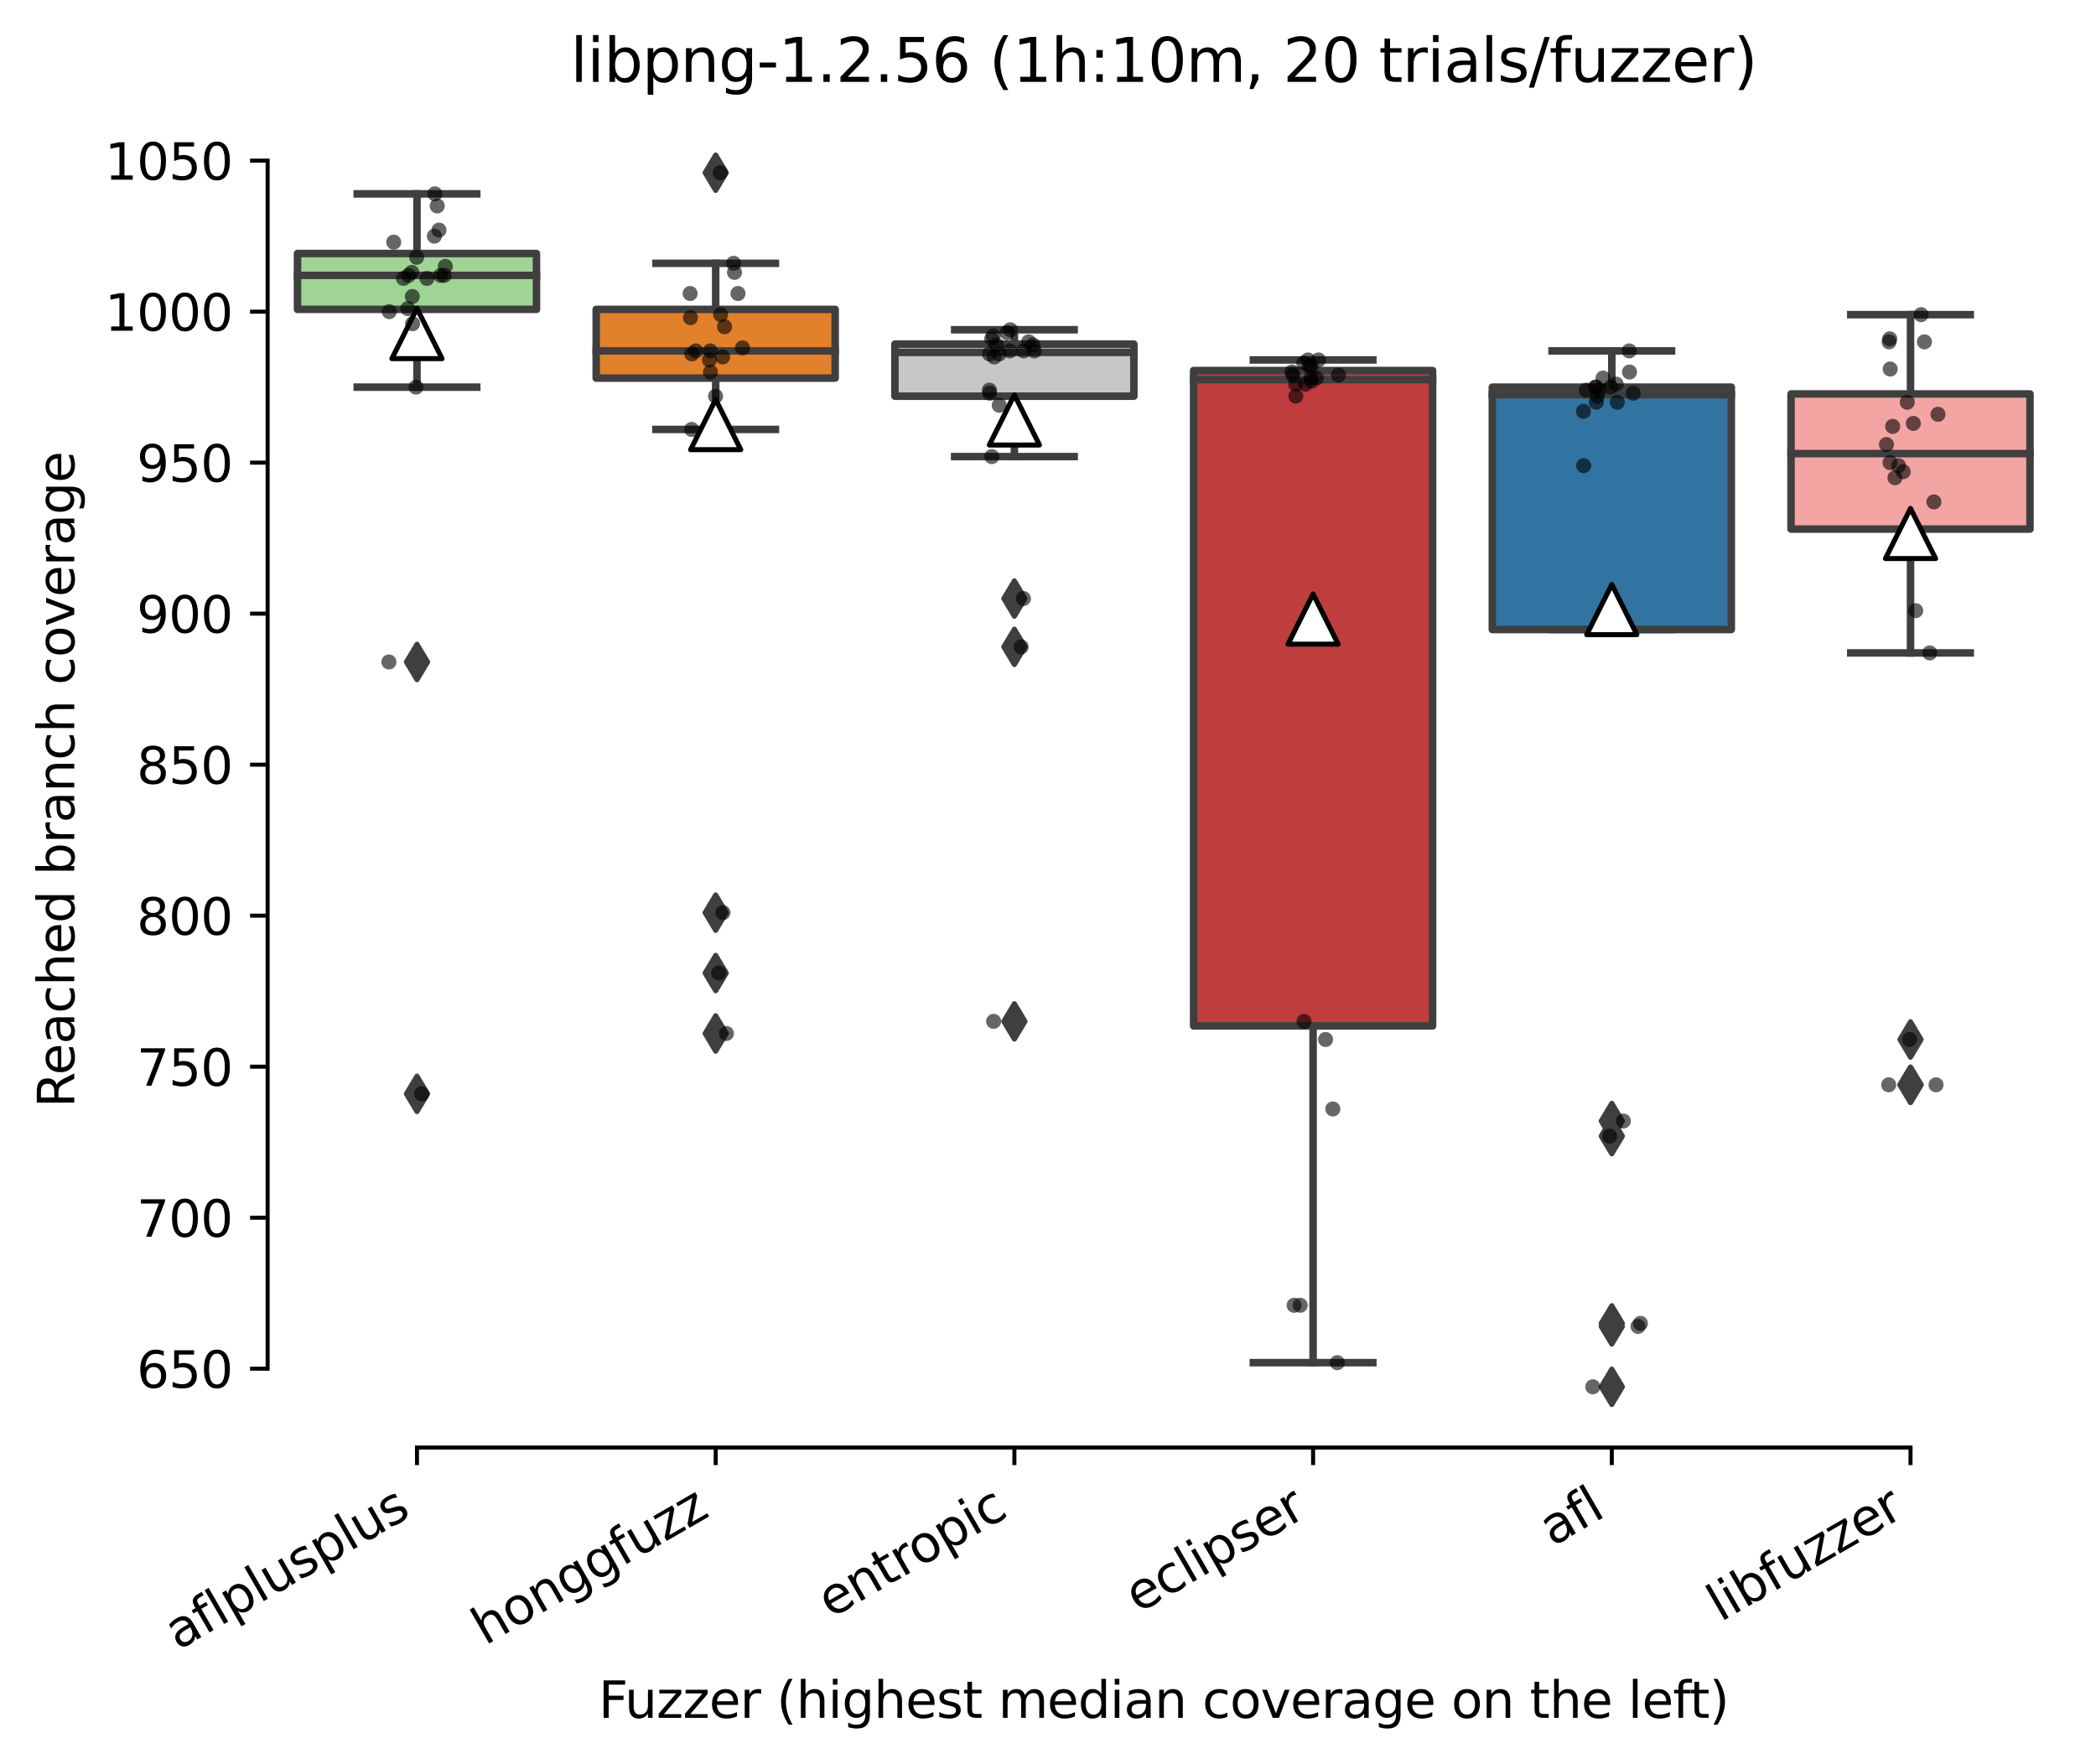 <?xml version="1.0" encoding="utf-8" standalone="no"?>
<!DOCTYPE svg PUBLIC "-//W3C//DTD SVG 1.1//EN"
  "http://www.w3.org/Graphics/SVG/1.1/DTD/svg11.dtd">
<svg height="351.576pt" version="1.1" viewBox="0 0 417.648 351.576" width="417.648pt" xmlns="http://www.w3.org/2000/svg" xmlns:xlink="http://www.w3.org/1999/xlink">
 <defs>
  <style type="text/css">*{stroke-linecap:butt;stroke-linejoin:round;}</style>
 </defs>
 <g id="figure_1">
  <g id="patch_1">
   <path d="M 0 351.576 
L 417.648 351.576 
L 417.648 0 
L 0 0 
z
" style="fill:#ffffff;"/>
  </g>
  <g id="axes_1">
   <g id="patch_2">
    <path d="M 53.328 288.43 
L 410.448 288.43 
L 410.448 22.318 
L 53.328 22.318 
z
" style="fill:#ffffff;"/>
   </g>
   <g id="patch_3">
    <path clip-path="url(#p8cfae46a21)" d="M 59.28 61.645 
L 106.896 61.645 
L 106.896 50.512 
L 59.28 50.512 
L 59.28 61.645 
z
" style="fill:#9fd495;stroke:#3f3f3f;stroke-linejoin:miter;stroke-width:1.5;"/>
   </g>
   <g id="patch_4">
    <path clip-path="url(#p8cfae46a21)" d="M 118.8 75.336 
L 166.416 75.336 
L 166.416 61.645 
L 118.8 61.645 
L 118.8 75.336 
z
" style="fill:#e1812c;stroke:#3f3f3f;stroke-linejoin:miter;stroke-width:1.5;"/>
   </g>
   <g id="patch_5">
    <path clip-path="url(#p8cfae46a21)" d="M 178.32 78.947 
L 225.936 78.947 
L 225.936 68.566 
L 178.32 68.566 
L 178.32 78.947 
z
" style="fill:#c7c7c7;stroke:#3f3f3f;stroke-linejoin:miter;stroke-width:1.5;"/>
   </g>
   <g id="patch_6">
    <path clip-path="url(#p8cfae46a21)" d="M 237.84 204.42 
L 285.456 204.42 
L 285.456 73.831 
L 237.84 73.831 
L 237.84 204.42 
z
" style="fill:#c03d3e;stroke:#3f3f3f;stroke-linejoin:miter;stroke-width:1.5;"/>
   </g>
   <g id="patch_7">
    <path clip-path="url(#p8cfae46a21)" d="M 297.36 125.435 
L 344.976 125.435 
L 344.976 77.141 
L 297.36 77.141 
L 297.36 125.435 
z
" style="fill:#3274a1;stroke:#3f3f3f;stroke-linejoin:miter;stroke-width:1.5;"/>
   </g>
   <g id="patch_8">
    <path clip-path="url(#p8cfae46a21)" d="M 356.88 105.425 
L 404.496 105.425 
L 404.496 78.495 
L 356.88 78.495 
L 356.88 105.425 
z
" style="fill:#f2a5a3;stroke:#3f3f3f;stroke-linejoin:miter;stroke-width:1.5;"/>
   </g>
   <g id="matplotlib.axis_1">
    <g id="xtick_1">
     <g id="line2d_1">
      <defs>
       <path d="M 0 0 
L 0 3.5 
" id="m839535f197" style="stroke:#000000;stroke-width:0.8;"/>
      </defs>
      <g>
       <use style="stroke:#000000;stroke-width:0.8;" x="83.088" xlink:href="#m839535f197" y="288.43"/>
      </g>
     </g>
     <g id="text_1">
      <!-- aflplusplus -->
      <g transform="translate(35.479 328.897)rotate(-30)scale(0.1 -0.1)">
       <defs>
        <path d="M 2194 1759 
Q 1497 1759 1228 1600 
Q 959 1441 959 1056 
Q 959 750 1161 570 
Q 1363 391 1709 391 
Q 2188 391 2477 730 
Q 2766 1069 2766 1631 
L 2766 1759 
L 2194 1759 
z
M 3341 1997 
L 3341 0 
L 2766 0 
L 2766 531 
Q 2569 213 2275 61 
Q 1981 -91 1556 -91 
Q 1019 -91 701 211 
Q 384 513 384 1019 
Q 384 1609 779 1909 
Q 1175 2209 1959 2209 
L 2766 2209 
L 2766 2266 
Q 2766 2663 2505 2880 
Q 2244 3097 1772 3097 
Q 1472 3097 1187 3025 
Q 903 2953 641 2809 
L 641 3341 
Q 956 3463 1253 3523 
Q 1550 3584 1831 3584 
Q 2591 3584 2966 3190 
Q 3341 2797 3341 1997 
z
" id="DejaVuSans-61" transform="scale(0.016)"/>
        <path d="M 2375 4863 
L 2375 4384 
L 1825 4384 
Q 1516 4384 1395 4259 
Q 1275 4134 1275 3809 
L 1275 3500 
L 2222 3500 
L 2222 3053 
L 1275 3053 
L 1275 0 
L 697 0 
L 697 3053 
L 147 3053 
L 147 3500 
L 697 3500 
L 697 3744 
Q 697 4328 969 4595 
Q 1241 4863 1831 4863 
L 2375 4863 
z
" id="DejaVuSans-66" transform="scale(0.016)"/>
        <path d="M 603 4863 
L 1178 4863 
L 1178 0 
L 603 0 
L 603 4863 
z
" id="DejaVuSans-6c" transform="scale(0.016)"/>
        <path d="M 1159 525 
L 1159 -1331 
L 581 -1331 
L 581 3500 
L 1159 3500 
L 1159 2969 
Q 1341 3281 1617 3432 
Q 1894 3584 2278 3584 
Q 2916 3584 3314 3078 
Q 3713 2572 3713 1747 
Q 3713 922 3314 415 
Q 2916 -91 2278 -91 
Q 1894 -91 1617 61 
Q 1341 213 1159 525 
z
M 3116 1747 
Q 3116 2381 2855 2742 
Q 2594 3103 2138 3103 
Q 1681 3103 1420 2742 
Q 1159 2381 1159 1747 
Q 1159 1113 1420 752 
Q 1681 391 2138 391 
Q 2594 391 2855 752 
Q 3116 1113 3116 1747 
z
" id="DejaVuSans-70" transform="scale(0.016)"/>
        <path d="M 544 1381 
L 544 3500 
L 1119 3500 
L 1119 1403 
Q 1119 906 1312 657 
Q 1506 409 1894 409 
Q 2359 409 2629 706 
Q 2900 1003 2900 1516 
L 2900 3500 
L 3475 3500 
L 3475 0 
L 2900 0 
L 2900 538 
Q 2691 219 2414 64 
Q 2138 -91 1772 -91 
Q 1169 -91 856 284 
Q 544 659 544 1381 
z
M 1991 3584 
L 1991 3584 
z
" id="DejaVuSans-75" transform="scale(0.016)"/>
        <path d="M 2834 3397 
L 2834 2853 
Q 2591 2978 2328 3040 
Q 2066 3103 1784 3103 
Q 1356 3103 1142 2972 
Q 928 2841 928 2578 
Q 928 2378 1081 2264 
Q 1234 2150 1697 2047 
L 1894 2003 
Q 2506 1872 2764 1633 
Q 3022 1394 3022 966 
Q 3022 478 2636 193 
Q 2250 -91 1575 -91 
Q 1294 -91 989 -36 
Q 684 19 347 128 
L 347 722 
Q 666 556 975 473 
Q 1284 391 1588 391 
Q 1994 391 2212 530 
Q 2431 669 2431 922 
Q 2431 1156 2273 1281 
Q 2116 1406 1581 1522 
L 1381 1569 
Q 847 1681 609 1914 
Q 372 2147 372 2553 
Q 372 3047 722 3315 
Q 1072 3584 1716 3584 
Q 2034 3584 2315 3537 
Q 2597 3491 2834 3397 
z
" id="DejaVuSans-73" transform="scale(0.016)"/>
       </defs>
       <use xlink:href="#DejaVuSans-61"/>
       <use x="61.279" xlink:href="#DejaVuSans-66"/>
       <use x="96.484" xlink:href="#DejaVuSans-6c"/>
       <use x="124.268" xlink:href="#DejaVuSans-70"/>
       <use x="187.744" xlink:href="#DejaVuSans-6c"/>
       <use x="215.527" xlink:href="#DejaVuSans-75"/>
       <use x="278.906" xlink:href="#DejaVuSans-73"/>
       <use x="331.006" xlink:href="#DejaVuSans-70"/>
       <use x="394.482" xlink:href="#DejaVuSans-6c"/>
       <use x="422.266" xlink:href="#DejaVuSans-75"/>
       <use x="485.645" xlink:href="#DejaVuSans-73"/>
      </g>
     </g>
    </g>
    <g id="xtick_2">
     <g id="line2d_2">
      <g>
       <use style="stroke:#000000;stroke-width:0.8;" x="142.608" xlink:href="#m839535f197" y="288.43"/>
      </g>
     </g>
     <g id="text_2">
      <!-- honggfuzz -->
      <g transform="translate(96.669 327.933)rotate(-30)scale(0.1 -0.1)">
       <defs>
        <path d="M 3513 2113 
L 3513 0 
L 2938 0 
L 2938 2094 
Q 2938 2591 2744 2837 
Q 2550 3084 2163 3084 
Q 1697 3084 1428 2787 
Q 1159 2491 1159 1978 
L 1159 0 
L 581 0 
L 581 4863 
L 1159 4863 
L 1159 2956 
Q 1366 3272 1645 3428 
Q 1925 3584 2291 3584 
Q 2894 3584 3203 3211 
Q 3513 2838 3513 2113 
z
" id="DejaVuSans-68" transform="scale(0.016)"/>
        <path d="M 1959 3097 
Q 1497 3097 1228 2736 
Q 959 2375 959 1747 
Q 959 1119 1226 758 
Q 1494 397 1959 397 
Q 2419 397 2687 759 
Q 2956 1122 2956 1747 
Q 2956 2369 2687 2733 
Q 2419 3097 1959 3097 
z
M 1959 3584 
Q 2709 3584 3137 3096 
Q 3566 2609 3566 1747 
Q 3566 888 3137 398 
Q 2709 -91 1959 -91 
Q 1206 -91 779 398 
Q 353 888 353 1747 
Q 353 2609 779 3096 
Q 1206 3584 1959 3584 
z
" id="DejaVuSans-6f" transform="scale(0.016)"/>
        <path d="M 3513 2113 
L 3513 0 
L 2938 0 
L 2938 2094 
Q 2938 2591 2744 2837 
Q 2550 3084 2163 3084 
Q 1697 3084 1428 2787 
Q 1159 2491 1159 1978 
L 1159 0 
L 581 0 
L 581 3500 
L 1159 3500 
L 1159 2956 
Q 1366 3272 1645 3428 
Q 1925 3584 2291 3584 
Q 2894 3584 3203 3211 
Q 3513 2838 3513 2113 
z
" id="DejaVuSans-6e" transform="scale(0.016)"/>
        <path d="M 2906 1791 
Q 2906 2416 2648 2759 
Q 2391 3103 1925 3103 
Q 1463 3103 1205 2759 
Q 947 2416 947 1791 
Q 947 1169 1205 825 
Q 1463 481 1925 481 
Q 2391 481 2648 825 
Q 2906 1169 2906 1791 
z
M 3481 434 
Q 3481 -459 3084 -895 
Q 2688 -1331 1869 -1331 
Q 1566 -1331 1297 -1286 
Q 1028 -1241 775 -1147 
L 775 -588 
Q 1028 -725 1275 -790 
Q 1522 -856 1778 -856 
Q 2344 -856 2625 -561 
Q 2906 -266 2906 331 
L 2906 616 
Q 2728 306 2450 153 
Q 2172 0 1784 0 
Q 1141 0 747 490 
Q 353 981 353 1791 
Q 353 2603 747 3093 
Q 1141 3584 1784 3584 
Q 2172 3584 2450 3431 
Q 2728 3278 2906 2969 
L 2906 3500 
L 3481 3500 
L 3481 434 
z
" id="DejaVuSans-67" transform="scale(0.016)"/>
        <path d="M 353 3500 
L 3084 3500 
L 3084 2975 
L 922 459 
L 3084 459 
L 3084 0 
L 275 0 
L 275 525 
L 2438 3041 
L 353 3041 
L 353 3500 
z
" id="DejaVuSans-7a" transform="scale(0.016)"/>
       </defs>
       <use xlink:href="#DejaVuSans-68"/>
       <use x="63.379" xlink:href="#DejaVuSans-6f"/>
       <use x="124.561" xlink:href="#DejaVuSans-6e"/>
       <use x="187.939" xlink:href="#DejaVuSans-67"/>
       <use x="251.416" xlink:href="#DejaVuSans-67"/>
       <use x="314.893" xlink:href="#DejaVuSans-66"/>
       <use x="350.098" xlink:href="#DejaVuSans-75"/>
       <use x="413.477" xlink:href="#DejaVuSans-7a"/>
       <use x="465.967" xlink:href="#DejaVuSans-7a"/>
      </g>
     </g>
    </g>
    <g id="xtick_3">
     <g id="line2d_3">
      <g>
       <use style="stroke:#000000;stroke-width:0.8;" x="202.128" xlink:href="#m839535f197" y="288.43"/>
      </g>
     </g>
     <g id="text_3">
      <!-- entropic -->
      <g transform="translate(165.546 322.531)rotate(-30)scale(0.1 -0.1)">
       <defs>
        <path d="M 3597 1894 
L 3597 1613 
L 953 1613 
Q 991 1019 1311 708 
Q 1631 397 2203 397 
Q 2534 397 2845 478 
Q 3156 559 3463 722 
L 3463 178 
Q 3153 47 2828 -22 
Q 2503 -91 2169 -91 
Q 1331 -91 842 396 
Q 353 884 353 1716 
Q 353 2575 817 3079 
Q 1281 3584 2069 3584 
Q 2775 3584 3186 3129 
Q 3597 2675 3597 1894 
z
M 3022 2063 
Q 3016 2534 2758 2815 
Q 2500 3097 2075 3097 
Q 1594 3097 1305 2825 
Q 1016 2553 972 2059 
L 3022 2063 
z
" id="DejaVuSans-65" transform="scale(0.016)"/>
        <path d="M 1172 4494 
L 1172 3500 
L 2356 3500 
L 2356 3053 
L 1172 3053 
L 1172 1153 
Q 1172 725 1289 603 
Q 1406 481 1766 481 
L 2356 481 
L 2356 0 
L 1766 0 
Q 1100 0 847 248 
Q 594 497 594 1153 
L 594 3053 
L 172 3053 
L 172 3500 
L 594 3500 
L 594 4494 
L 1172 4494 
z
" id="DejaVuSans-74" transform="scale(0.016)"/>
        <path d="M 2631 2963 
Q 2534 3019 2420 3045 
Q 2306 3072 2169 3072 
Q 1681 3072 1420 2755 
Q 1159 2438 1159 1844 
L 1159 0 
L 581 0 
L 581 3500 
L 1159 3500 
L 1159 2956 
Q 1341 3275 1631 3429 
Q 1922 3584 2338 3584 
Q 2397 3584 2469 3576 
Q 2541 3569 2628 3553 
L 2631 2963 
z
" id="DejaVuSans-72" transform="scale(0.016)"/>
        <path d="M 603 3500 
L 1178 3500 
L 1178 0 
L 603 0 
L 603 3500 
z
M 603 4863 
L 1178 4863 
L 1178 4134 
L 603 4134 
L 603 4863 
z
" id="DejaVuSans-69" transform="scale(0.016)"/>
        <path d="M 3122 3366 
L 3122 2828 
Q 2878 2963 2633 3030 
Q 2388 3097 2138 3097 
Q 1578 3097 1268 2742 
Q 959 2388 959 1747 
Q 959 1106 1268 751 
Q 1578 397 2138 397 
Q 2388 397 2633 464 
Q 2878 531 3122 666 
L 3122 134 
Q 2881 22 2623 -34 
Q 2366 -91 2075 -91 
Q 1284 -91 818 406 
Q 353 903 353 1747 
Q 353 2603 823 3093 
Q 1294 3584 2113 3584 
Q 2378 3584 2631 3529 
Q 2884 3475 3122 3366 
z
" id="DejaVuSans-63" transform="scale(0.016)"/>
       </defs>
       <use xlink:href="#DejaVuSans-65"/>
       <use x="61.523" xlink:href="#DejaVuSans-6e"/>
       <use x="124.902" xlink:href="#DejaVuSans-74"/>
       <use x="164.111" xlink:href="#DejaVuSans-72"/>
       <use x="202.975" xlink:href="#DejaVuSans-6f"/>
       <use x="264.156" xlink:href="#DejaVuSans-70"/>
       <use x="327.633" xlink:href="#DejaVuSans-69"/>
       <use x="355.416" xlink:href="#DejaVuSans-63"/>
      </g>
     </g>
    </g>
    <g id="xtick_4">
     <g id="line2d_4">
      <g>
       <use style="stroke:#000000;stroke-width:0.8;" x="261.648" xlink:href="#m839535f197" y="288.43"/>
      </g>
     </g>
     <g id="text_4">
      <!-- eclipser -->
      <g transform="translate(226.808 321.525)rotate(-30)scale(0.1 -0.1)">
       <use xlink:href="#DejaVuSans-65"/>
       <use x="61.523" xlink:href="#DejaVuSans-63"/>
       <use x="116.504" xlink:href="#DejaVuSans-6c"/>
       <use x="144.287" xlink:href="#DejaVuSans-69"/>
       <use x="172.07" xlink:href="#DejaVuSans-70"/>
       <use x="235.547" xlink:href="#DejaVuSans-73"/>
       <use x="287.646" xlink:href="#DejaVuSans-65"/>
       <use x="349.17" xlink:href="#DejaVuSans-72"/>
      </g>
     </g>
    </g>
    <g id="xtick_5">
     <g id="line2d_5">
      <g>
       <use style="stroke:#000000;stroke-width:0.8;" x="321.168" xlink:href="#m839535f197" y="288.43"/>
      </g>
     </g>
     <g id="text_5">
      <!-- afl -->
      <g transform="translate(309.367 308.224)rotate(-30)scale(0.1 -0.1)">
       <use xlink:href="#DejaVuSans-61"/>
       <use x="61.279" xlink:href="#DejaVuSans-66"/>
       <use x="96.484" xlink:href="#DejaVuSans-6c"/>
      </g>
     </g>
    </g>
    <g id="xtick_6">
     <g id="line2d_6">
      <g>
       <use style="stroke:#000000;stroke-width:0.8;" x="380.688" xlink:href="#m839535f197" y="288.43"/>
      </g>
     </g>
     <g id="text_6">
      <!-- libfuzzer -->
      <g transform="translate(342.822 323.272)rotate(-30)scale(0.1 -0.1)">
       <defs>
        <path d="M 3116 1747 
Q 3116 2381 2855 2742 
Q 2594 3103 2138 3103 
Q 1681 3103 1420 2742 
Q 1159 2381 1159 1747 
Q 1159 1113 1420 752 
Q 1681 391 2138 391 
Q 2594 391 2855 752 
Q 3116 1113 3116 1747 
z
M 1159 2969 
Q 1341 3281 1617 3432 
Q 1894 3584 2278 3584 
Q 2916 3584 3314 3078 
Q 3713 2572 3713 1747 
Q 3713 922 3314 415 
Q 2916 -91 2278 -91 
Q 1894 -91 1617 61 
Q 1341 213 1159 525 
L 1159 0 
L 581 0 
L 581 4863 
L 1159 4863 
L 1159 2969 
z
" id="DejaVuSans-62" transform="scale(0.016)"/>
       </defs>
       <use xlink:href="#DejaVuSans-6c"/>
       <use x="27.783" xlink:href="#DejaVuSans-69"/>
       <use x="55.566" xlink:href="#DejaVuSans-62"/>
       <use x="119.043" xlink:href="#DejaVuSans-66"/>
       <use x="154.248" xlink:href="#DejaVuSans-75"/>
       <use x="217.627" xlink:href="#DejaVuSans-7a"/>
       <use x="270.117" xlink:href="#DejaVuSans-7a"/>
       <use x="322.607" xlink:href="#DejaVuSans-65"/>
       <use x="384.131" xlink:href="#DejaVuSans-72"/>
      </g>
     </g>
    </g>
    <g id="text_7">
     <!-- Fuzzer (highest median coverage on the left) -->
     <g transform="translate(119.27 342.297)scale(0.1 -0.1)">
      <defs>
       <path d="M 628 4666 
L 3309 4666 
L 3309 4134 
L 1259 4134 
L 1259 2759 
L 3109 2759 
L 3109 2228 
L 1259 2228 
L 1259 0 
L 628 0 
L 628 4666 
z
" id="DejaVuSans-46" transform="scale(0.016)"/>
       <path id="DejaVuSans-20" transform="scale(0.016)"/>
       <path d="M 1984 4856 
Q 1566 4138 1362 3434 
Q 1159 2731 1159 2009 
Q 1159 1288 1364 580 
Q 1569 -128 1984 -844 
L 1484 -844 
Q 1016 -109 783 600 
Q 550 1309 550 2009 
Q 550 2706 781 3412 
Q 1013 4119 1484 4856 
L 1984 4856 
z
" id="DejaVuSans-28" transform="scale(0.016)"/>
       <path d="M 3328 2828 
Q 3544 3216 3844 3400 
Q 4144 3584 4550 3584 
Q 5097 3584 5394 3201 
Q 5691 2819 5691 2113 
L 5691 0 
L 5113 0 
L 5113 2094 
Q 5113 2597 4934 2840 
Q 4756 3084 4391 3084 
Q 3944 3084 3684 2787 
Q 3425 2491 3425 1978 
L 3425 0 
L 2847 0 
L 2847 2094 
Q 2847 2600 2669 2842 
Q 2491 3084 2119 3084 
Q 1678 3084 1418 2786 
Q 1159 2488 1159 1978 
L 1159 0 
L 581 0 
L 581 3500 
L 1159 3500 
L 1159 2956 
Q 1356 3278 1631 3431 
Q 1906 3584 2284 3584 
Q 2666 3584 2933 3390 
Q 3200 3197 3328 2828 
z
" id="DejaVuSans-6d" transform="scale(0.016)"/>
       <path d="M 2906 2969 
L 2906 4863 
L 3481 4863 
L 3481 0 
L 2906 0 
L 2906 525 
Q 2725 213 2448 61 
Q 2172 -91 1784 -91 
Q 1150 -91 751 415 
Q 353 922 353 1747 
Q 353 2572 751 3078 
Q 1150 3584 1784 3584 
Q 2172 3584 2448 3432 
Q 2725 3281 2906 2969 
z
M 947 1747 
Q 947 1113 1208 752 
Q 1469 391 1925 391 
Q 2381 391 2643 752 
Q 2906 1113 2906 1747 
Q 2906 2381 2643 2742 
Q 2381 3103 1925 3103 
Q 1469 3103 1208 2742 
Q 947 2381 947 1747 
z
" id="DejaVuSans-64" transform="scale(0.016)"/>
       <path d="M 191 3500 
L 800 3500 
L 1894 563 
L 2988 3500 
L 3597 3500 
L 2284 0 
L 1503 0 
L 191 3500 
z
" id="DejaVuSans-76" transform="scale(0.016)"/>
       <path d="M 513 4856 
L 1013 4856 
Q 1481 4119 1714 3412 
Q 1947 2706 1947 2009 
Q 1947 1309 1714 600 
Q 1481 -109 1013 -844 
L 513 -844 
Q 928 -128 1133 580 
Q 1338 1288 1338 2009 
Q 1338 2731 1133 3434 
Q 928 4138 513 4856 
z
" id="DejaVuSans-29" transform="scale(0.016)"/>
      </defs>
      <use xlink:href="#DejaVuSans-46"/>
      <use x="52.02" xlink:href="#DejaVuSans-75"/>
      <use x="115.398" xlink:href="#DejaVuSans-7a"/>
      <use x="167.889" xlink:href="#DejaVuSans-7a"/>
      <use x="220.379" xlink:href="#DejaVuSans-65"/>
      <use x="281.902" xlink:href="#DejaVuSans-72"/>
      <use x="323.016" xlink:href="#DejaVuSans-20"/>
      <use x="354.803" xlink:href="#DejaVuSans-28"/>
      <use x="393.816" xlink:href="#DejaVuSans-68"/>
      <use x="457.195" xlink:href="#DejaVuSans-69"/>
      <use x="484.979" xlink:href="#DejaVuSans-67"/>
      <use x="548.455" xlink:href="#DejaVuSans-68"/>
      <use x="611.834" xlink:href="#DejaVuSans-65"/>
      <use x="673.357" xlink:href="#DejaVuSans-73"/>
      <use x="725.457" xlink:href="#DejaVuSans-74"/>
      <use x="764.666" xlink:href="#DejaVuSans-20"/>
      <use x="796.453" xlink:href="#DejaVuSans-6d"/>
      <use x="893.865" xlink:href="#DejaVuSans-65"/>
      <use x="955.389" xlink:href="#DejaVuSans-64"/>
      <use x="1018.865" xlink:href="#DejaVuSans-69"/>
      <use x="1046.648" xlink:href="#DejaVuSans-61"/>
      <use x="1107.928" xlink:href="#DejaVuSans-6e"/>
      <use x="1171.307" xlink:href="#DejaVuSans-20"/>
      <use x="1203.094" xlink:href="#DejaVuSans-63"/>
      <use x="1258.074" xlink:href="#DejaVuSans-6f"/>
      <use x="1319.256" xlink:href="#DejaVuSans-76"/>
      <use x="1378.436" xlink:href="#DejaVuSans-65"/>
      <use x="1439.959" xlink:href="#DejaVuSans-72"/>
      <use x="1481.072" xlink:href="#DejaVuSans-61"/>
      <use x="1542.352" xlink:href="#DejaVuSans-67"/>
      <use x="1605.828" xlink:href="#DejaVuSans-65"/>
      <use x="1667.352" xlink:href="#DejaVuSans-20"/>
      <use x="1699.139" xlink:href="#DejaVuSans-6f"/>
      <use x="1760.32" xlink:href="#DejaVuSans-6e"/>
      <use x="1823.699" xlink:href="#DejaVuSans-20"/>
      <use x="1855.486" xlink:href="#DejaVuSans-74"/>
      <use x="1894.695" xlink:href="#DejaVuSans-68"/>
      <use x="1958.074" xlink:href="#DejaVuSans-65"/>
      <use x="2019.598" xlink:href="#DejaVuSans-20"/>
      <use x="2051.385" xlink:href="#DejaVuSans-6c"/>
      <use x="2079.168" xlink:href="#DejaVuSans-65"/>
      <use x="2140.691" xlink:href="#DejaVuSans-66"/>
      <use x="2174.146" xlink:href="#DejaVuSans-74"/>
      <use x="2213.355" xlink:href="#DejaVuSans-29"/>
     </g>
    </g>
   </g>
   <g id="matplotlib.axis_2">
    <g id="ytick_1">
     <g id="line2d_7">
      <defs>
       <path d="M 0 0 
L -3.5 0 
" id="m7f234ff6eb" style="stroke:#000000;stroke-width:0.8;"/>
      </defs>
      <g>
       <use style="stroke:#000000;stroke-width:0.8;" x="53.328" xlink:href="#m7f234ff6eb" y="272.723"/>
      </g>
     </g>
     <g id="text_8">
      <!-- 650 -->
      <g transform="translate(27.241 276.523)scale(0.1 -0.1)">
       <defs>
        <path d="M 2113 2584 
Q 1688 2584 1439 2293 
Q 1191 2003 1191 1497 
Q 1191 994 1439 701 
Q 1688 409 2113 409 
Q 2538 409 2786 701 
Q 3034 994 3034 1497 
Q 3034 2003 2786 2293 
Q 2538 2584 2113 2584 
z
M 3366 4563 
L 3366 3988 
Q 3128 4100 2886 4159 
Q 2644 4219 2406 4219 
Q 1781 4219 1451 3797 
Q 1122 3375 1075 2522 
Q 1259 2794 1537 2939 
Q 1816 3084 2150 3084 
Q 2853 3084 3261 2657 
Q 3669 2231 3669 1497 
Q 3669 778 3244 343 
Q 2819 -91 2113 -91 
Q 1303 -91 875 529 
Q 447 1150 447 2328 
Q 447 3434 972 4092 
Q 1497 4750 2381 4750 
Q 2619 4750 2861 4703 
Q 3103 4656 3366 4563 
z
" id="DejaVuSans-36" transform="scale(0.016)"/>
        <path d="M 691 4666 
L 3169 4666 
L 3169 4134 
L 1269 4134 
L 1269 2991 
Q 1406 3038 1543 3061 
Q 1681 3084 1819 3084 
Q 2600 3084 3056 2656 
Q 3513 2228 3513 1497 
Q 3513 744 3044 326 
Q 2575 -91 1722 -91 
Q 1428 -91 1123 -41 
Q 819 9 494 109 
L 494 744 
Q 775 591 1075 516 
Q 1375 441 1709 441 
Q 2250 441 2565 725 
Q 2881 1009 2881 1497 
Q 2881 1984 2565 2268 
Q 2250 2553 1709 2553 
Q 1456 2553 1204 2497 
Q 953 2441 691 2322 
L 691 4666 
z
" id="DejaVuSans-35" transform="scale(0.016)"/>
        <path d="M 2034 4250 
Q 1547 4250 1301 3770 
Q 1056 3291 1056 2328 
Q 1056 1369 1301 889 
Q 1547 409 2034 409 
Q 2525 409 2770 889 
Q 3016 1369 3016 2328 
Q 3016 3291 2770 3770 
Q 2525 4250 2034 4250 
z
M 2034 4750 
Q 2819 4750 3233 4129 
Q 3647 3509 3647 2328 
Q 3647 1150 3233 529 
Q 2819 -91 2034 -91 
Q 1250 -91 836 529 
Q 422 1150 422 2328 
Q 422 3509 836 4129 
Q 1250 4750 2034 4750 
z
" id="DejaVuSans-30" transform="scale(0.016)"/>
       </defs>
       <use xlink:href="#DejaVuSans-36"/>
       <use x="63.623" xlink:href="#DejaVuSans-35"/>
       <use x="127.246" xlink:href="#DejaVuSans-30"/>
      </g>
     </g>
    </g>
    <g id="ytick_2">
     <g id="line2d_8">
      <g>
       <use style="stroke:#000000;stroke-width:0.8;" x="53.328" xlink:href="#m7f234ff6eb" y="242.634"/>
      </g>
     </g>
     <g id="text_9">
      <!-- 700 -->
      <g transform="translate(27.241 246.433)scale(0.1 -0.1)">
       <defs>
        <path d="M 525 4666 
L 3525 4666 
L 3525 4397 
L 1831 0 
L 1172 0 
L 2766 4134 
L 525 4134 
L 525 4666 
z
" id="DejaVuSans-37" transform="scale(0.016)"/>
       </defs>
       <use xlink:href="#DejaVuSans-37"/>
       <use x="63.623" xlink:href="#DejaVuSans-30"/>
       <use x="127.246" xlink:href="#DejaVuSans-30"/>
      </g>
     </g>
    </g>
    <g id="ytick_3">
     <g id="line2d_9">
      <g>
       <use style="stroke:#000000;stroke-width:0.8;" x="53.328" xlink:href="#m7f234ff6eb" y="212.544"/>
      </g>
     </g>
     <g id="text_10">
      <!-- 750 -->
      <g transform="translate(27.241 216.343)scale(0.1 -0.1)">
       <use xlink:href="#DejaVuSans-37"/>
       <use x="63.623" xlink:href="#DejaVuSans-35"/>
       <use x="127.246" xlink:href="#DejaVuSans-30"/>
      </g>
     </g>
    </g>
    <g id="ytick_4">
     <g id="line2d_10">
      <g>
       <use style="stroke:#000000;stroke-width:0.8;" x="53.328" xlink:href="#m7f234ff6eb" y="182.455"/>
      </g>
     </g>
     <g id="text_11">
      <!-- 800 -->
      <g transform="translate(27.241 186.254)scale(0.1 -0.1)">
       <defs>
        <path d="M 2034 2216 
Q 1584 2216 1326 1975 
Q 1069 1734 1069 1313 
Q 1069 891 1326 650 
Q 1584 409 2034 409 
Q 2484 409 2743 651 
Q 3003 894 3003 1313 
Q 3003 1734 2745 1975 
Q 2488 2216 2034 2216 
z
M 1403 2484 
Q 997 2584 770 2862 
Q 544 3141 544 3541 
Q 544 4100 942 4425 
Q 1341 4750 2034 4750 
Q 2731 4750 3128 4425 
Q 3525 4100 3525 3541 
Q 3525 3141 3298 2862 
Q 3072 2584 2669 2484 
Q 3125 2378 3379 2068 
Q 3634 1759 3634 1313 
Q 3634 634 3220 271 
Q 2806 -91 2034 -91 
Q 1263 -91 848 271 
Q 434 634 434 1313 
Q 434 1759 690 2068 
Q 947 2378 1403 2484 
z
M 1172 3481 
Q 1172 3119 1398 2916 
Q 1625 2713 2034 2713 
Q 2441 2713 2670 2916 
Q 2900 3119 2900 3481 
Q 2900 3844 2670 4047 
Q 2441 4250 2034 4250 
Q 1625 4250 1398 4047 
Q 1172 3844 1172 3481 
z
" id="DejaVuSans-38" transform="scale(0.016)"/>
       </defs>
       <use xlink:href="#DejaVuSans-38"/>
       <use x="63.623" xlink:href="#DejaVuSans-30"/>
       <use x="127.246" xlink:href="#DejaVuSans-30"/>
      </g>
     </g>
    </g>
    <g id="ytick_5">
     <g id="line2d_11">
      <g>
       <use style="stroke:#000000;stroke-width:0.8;" x="53.328" xlink:href="#m7f234ff6eb" y="152.365"/>
      </g>
     </g>
     <g id="text_12">
      <!-- 850 -->
      <g transform="translate(27.241 156.164)scale(0.1 -0.1)">
       <use xlink:href="#DejaVuSans-38"/>
       <use x="63.623" xlink:href="#DejaVuSans-35"/>
       <use x="127.246" xlink:href="#DejaVuSans-30"/>
      </g>
     </g>
    </g>
    <g id="ytick_6">
     <g id="line2d_12">
      <g>
       <use style="stroke:#000000;stroke-width:0.8;" x="53.328" xlink:href="#m7f234ff6eb" y="122.276"/>
      </g>
     </g>
     <g id="text_13">
      <!-- 900 -->
      <g transform="translate(27.241 126.075)scale(0.1 -0.1)">
       <defs>
        <path d="M 703 97 
L 703 672 
Q 941 559 1184 500 
Q 1428 441 1663 441 
Q 2288 441 2617 861 
Q 2947 1281 2994 2138 
Q 2813 1869 2534 1725 
Q 2256 1581 1919 1581 
Q 1219 1581 811 2004 
Q 403 2428 403 3163 
Q 403 3881 828 4315 
Q 1253 4750 1959 4750 
Q 2769 4750 3195 4129 
Q 3622 3509 3622 2328 
Q 3622 1225 3098 567 
Q 2575 -91 1691 -91 
Q 1453 -91 1209 -44 
Q 966 3 703 97 
z
M 1959 2075 
Q 2384 2075 2632 2365 
Q 2881 2656 2881 3163 
Q 2881 3666 2632 3958 
Q 2384 4250 1959 4250 
Q 1534 4250 1286 3958 
Q 1038 3666 1038 3163 
Q 1038 2656 1286 2365 
Q 1534 2075 1959 2075 
z
" id="DejaVuSans-39" transform="scale(0.016)"/>
       </defs>
       <use xlink:href="#DejaVuSans-39"/>
       <use x="63.623" xlink:href="#DejaVuSans-30"/>
       <use x="127.246" xlink:href="#DejaVuSans-30"/>
      </g>
     </g>
    </g>
    <g id="ytick_7">
     <g id="line2d_13">
      <g>
       <use style="stroke:#000000;stroke-width:0.8;" x="53.328" xlink:href="#m7f234ff6eb" y="92.186"/>
      </g>
     </g>
     <g id="text_14">
      <!-- 950 -->
      <g transform="translate(27.241 95.985)scale(0.1 -0.1)">
       <use xlink:href="#DejaVuSans-39"/>
       <use x="63.623" xlink:href="#DejaVuSans-35"/>
       <use x="127.246" xlink:href="#DejaVuSans-30"/>
      </g>
     </g>
    </g>
    <g id="ytick_8">
     <g id="line2d_14">
      <g>
       <use style="stroke:#000000;stroke-width:0.8;" x="53.328" xlink:href="#m7f234ff6eb" y="62.097"/>
      </g>
     </g>
     <g id="text_15">
      <!-- 1000 -->
      <g transform="translate(20.878 65.896)scale(0.1 -0.1)">
       <defs>
        <path d="M 794 531 
L 1825 531 
L 1825 4091 
L 703 3866 
L 703 4441 
L 1819 4666 
L 2450 4666 
L 2450 531 
L 3481 531 
L 3481 0 
L 794 0 
L 794 531 
z
" id="DejaVuSans-31" transform="scale(0.016)"/>
       </defs>
       <use xlink:href="#DejaVuSans-31"/>
       <use x="63.623" xlink:href="#DejaVuSans-30"/>
       <use x="127.246" xlink:href="#DejaVuSans-30"/>
       <use x="190.869" xlink:href="#DejaVuSans-30"/>
      </g>
     </g>
    </g>
    <g id="ytick_9">
     <g id="line2d_15">
      <g>
       <use style="stroke:#000000;stroke-width:0.8;" x="53.328" xlink:href="#m7f234ff6eb" y="32.007"/>
      </g>
     </g>
     <g id="text_16">
      <!-- 1050 -->
      <g transform="translate(20.878 35.806)scale(0.1 -0.1)">
       <use xlink:href="#DejaVuSans-31"/>
       <use x="63.623" xlink:href="#DejaVuSans-30"/>
       <use x="127.246" xlink:href="#DejaVuSans-35"/>
       <use x="190.869" xlink:href="#DejaVuSans-30"/>
      </g>
     </g>
    </g>
    <g id="text_17">
     <!-- Reached branch coverage -->
     <g transform="translate(14.798 220.706)rotate(-90)scale(0.1 -0.1)">
      <defs>
       <path d="M 2841 2188 
Q 3044 2119 3236 1894 
Q 3428 1669 3622 1275 
L 4263 0 
L 3584 0 
L 2988 1197 
Q 2756 1666 2539 1819 
Q 2322 1972 1947 1972 
L 1259 1972 
L 1259 0 
L 628 0 
L 628 4666 
L 2053 4666 
Q 2853 4666 3247 4331 
Q 3641 3997 3641 3322 
Q 3641 2881 3436 2590 
Q 3231 2300 2841 2188 
z
M 1259 4147 
L 1259 2491 
L 2053 2491 
Q 2509 2491 2742 2702 
Q 2975 2913 2975 3322 
Q 2975 3731 2742 3939 
Q 2509 4147 2053 4147 
L 1259 4147 
z
" id="DejaVuSans-52" transform="scale(0.016)"/>
      </defs>
      <use xlink:href="#DejaVuSans-52"/>
      <use x="64.982" xlink:href="#DejaVuSans-65"/>
      <use x="126.506" xlink:href="#DejaVuSans-61"/>
      <use x="187.785" xlink:href="#DejaVuSans-63"/>
      <use x="242.766" xlink:href="#DejaVuSans-68"/>
      <use x="306.145" xlink:href="#DejaVuSans-65"/>
      <use x="367.668" xlink:href="#DejaVuSans-64"/>
      <use x="431.145" xlink:href="#DejaVuSans-20"/>
      <use x="462.932" xlink:href="#DejaVuSans-62"/>
      <use x="526.408" xlink:href="#DejaVuSans-72"/>
      <use x="567.521" xlink:href="#DejaVuSans-61"/>
      <use x="628.801" xlink:href="#DejaVuSans-6e"/>
      <use x="692.18" xlink:href="#DejaVuSans-63"/>
      <use x="747.16" xlink:href="#DejaVuSans-68"/>
      <use x="810.539" xlink:href="#DejaVuSans-20"/>
      <use x="842.326" xlink:href="#DejaVuSans-63"/>
      <use x="897.307" xlink:href="#DejaVuSans-6f"/>
      <use x="958.488" xlink:href="#DejaVuSans-76"/>
      <use x="1017.668" xlink:href="#DejaVuSans-65"/>
      <use x="1079.191" xlink:href="#DejaVuSans-72"/>
      <use x="1120.305" xlink:href="#DejaVuSans-61"/>
      <use x="1181.584" xlink:href="#DejaVuSans-67"/>
      <use x="1245.061" xlink:href="#DejaVuSans-65"/>
     </g>
    </g>
   </g>
   <g id="line2d_16">
    <path clip-path="url(#p8cfae46a21)" d="M 83.088 61.645 
L 83.088 77.141 
" style="fill:none;stroke:#3f3f3f;stroke-linecap:square;stroke-width:1.5;"/>
   </g>
   <g id="line2d_17">
    <path clip-path="url(#p8cfae46a21)" d="M 83.088 50.512 
L 83.088 38.627 
" style="fill:none;stroke:#3f3f3f;stroke-linecap:square;stroke-width:1.5;"/>
   </g>
   <g id="line2d_18">
    <path clip-path="url(#p8cfae46a21)" d="M 71.184 77.141 
L 94.992 77.141 
" style="fill:none;stroke:#3f3f3f;stroke-linecap:square;stroke-width:1.5;"/>
   </g>
   <g id="line2d_19">
    <path clip-path="url(#p8cfae46a21)" d="M 71.184 38.627 
L 94.992 38.627 
" style="fill:none;stroke:#3f3f3f;stroke-linecap:square;stroke-width:1.5;"/>
   </g>
   <g id="line2d_20">
    <defs>
     <path d="M -0 3.536 
L 2.121 0 
L -0 -3.536 
L -2.121 -0 
z
" id="mbc09aa7afd" style="stroke:#3f3f3f;stroke-linejoin:miter;"/>
    </defs>
    <g clip-path="url(#p8cfae46a21)">
     <use style="fill:#3f3f3f;stroke:#3f3f3f;stroke-linejoin:miter;" x="83.088" xlink:href="#mbc09aa7afd" y="131.904"/>
     <use style="fill:#3f3f3f;stroke:#3f3f3f;stroke-linejoin:miter;" x="83.088" xlink:href="#mbc09aa7afd" y="217.96"/>
    </g>
   </g>
   <g id="line2d_21">
    <path clip-path="url(#p8cfae46a21)" d="M 142.608 75.336 
L 142.608 85.566 
" style="fill:none;stroke:#3f3f3f;stroke-linecap:square;stroke-width:1.5;"/>
   </g>
   <g id="line2d_22">
    <path clip-path="url(#p8cfae46a21)" d="M 142.608 61.645 
L 142.608 52.468 
" style="fill:none;stroke:#3f3f3f;stroke-linecap:square;stroke-width:1.5;"/>
   </g>
   <g id="line2d_23">
    <path clip-path="url(#p8cfae46a21)" d="M 130.704 85.566 
L 154.512 85.566 
" style="fill:none;stroke:#3f3f3f;stroke-linecap:square;stroke-width:1.5;"/>
   </g>
   <g id="line2d_24">
    <path clip-path="url(#p8cfae46a21)" d="M 130.704 52.468 
L 154.512 52.468 
" style="fill:none;stroke:#3f3f3f;stroke-linecap:square;stroke-width:1.5;"/>
   </g>
   <g id="line2d_25">
    <g clip-path="url(#p8cfae46a21)">
     <use style="fill:#3f3f3f;stroke:#3f3f3f;stroke-linejoin:miter;" x="142.608" xlink:href="#mbc09aa7afd" y="205.925"/>
     <use style="fill:#3f3f3f;stroke:#3f3f3f;stroke-linejoin:miter;" x="142.608" xlink:href="#mbc09aa7afd" y="181.853"/>
     <use style="fill:#3f3f3f;stroke:#3f3f3f;stroke-linejoin:miter;" x="142.608" xlink:href="#mbc09aa7afd" y="193.889"/>
     <use style="fill:#3f3f3f;stroke:#3f3f3f;stroke-linejoin:miter;" x="142.608" xlink:href="#mbc09aa7afd" y="34.414"/>
    </g>
   </g>
   <g id="line2d_26">
    <path clip-path="url(#p8cfae46a21)" d="M 202.128 78.947 
L 202.128 90.982 
" style="fill:none;stroke:#3f3f3f;stroke-linecap:square;stroke-width:1.5;"/>
   </g>
   <g id="line2d_27">
    <path clip-path="url(#p8cfae46a21)" d="M 202.128 68.566 
L 202.128 65.707 
" style="fill:none;stroke:#3f3f3f;stroke-linecap:square;stroke-width:1.5;"/>
   </g>
   <g id="line2d_28">
    <path clip-path="url(#p8cfae46a21)" d="M 190.224 90.982 
L 214.032 90.982 
" style="fill:none;stroke:#3f3f3f;stroke-linecap:square;stroke-width:1.5;"/>
   </g>
   <g id="line2d_29">
    <path clip-path="url(#p8cfae46a21)" d="M 190.224 65.707 
L 214.032 65.707 
" style="fill:none;stroke:#3f3f3f;stroke-linecap:square;stroke-width:1.5;"/>
   </g>
   <g id="line2d_30">
    <g clip-path="url(#p8cfae46a21)">
     <use style="fill:#3f3f3f;stroke:#3f3f3f;stroke-linejoin:miter;" x="202.128" xlink:href="#mbc09aa7afd" y="128.895"/>
     <use style="fill:#3f3f3f;stroke:#3f3f3f;stroke-linejoin:miter;" x="202.128" xlink:href="#mbc09aa7afd" y="203.517"/>
     <use style="fill:#3f3f3f;stroke:#3f3f3f;stroke-linejoin:miter;" x="202.128" xlink:href="#mbc09aa7afd" y="119.267"/>
    </g>
   </g>
   <g id="line2d_31">
    <path clip-path="url(#p8cfae46a21)" d="M 261.648 204.42 
L 261.648 271.52 
" style="fill:none;stroke:#3f3f3f;stroke-linecap:square;stroke-width:1.5;"/>
   </g>
   <g id="line2d_32">
    <path clip-path="url(#p8cfae46a21)" d="M 261.648 73.831 
L 261.648 71.725 
" style="fill:none;stroke:#3f3f3f;stroke-linecap:square;stroke-width:1.5;"/>
   </g>
   <g id="line2d_33">
    <path clip-path="url(#p8cfae46a21)" d="M 249.744 271.52 
L 273.552 271.52 
" style="fill:none;stroke:#3f3f3f;stroke-linecap:square;stroke-width:1.5;"/>
   </g>
   <g id="line2d_34">
    <path clip-path="url(#p8cfae46a21)" d="M 249.744 71.725 
L 273.552 71.725 
" style="fill:none;stroke:#3f3f3f;stroke-linecap:square;stroke-width:1.5;"/>
   </g>
   <g id="line2d_35"/>
   <g id="line2d_36">
    <path clip-path="url(#p8cfae46a21)" d="M 321.168 125.435 
L 321.168 125.435 
" style="fill:none;stroke:#3f3f3f;stroke-linecap:square;stroke-width:1.5;"/>
   </g>
   <g id="line2d_37">
    <path clip-path="url(#p8cfae46a21)" d="M 321.168 77.141 
L 321.168 69.92 
" style="fill:none;stroke:#3f3f3f;stroke-linecap:square;stroke-width:1.5;"/>
   </g>
   <g id="line2d_38">
    <path clip-path="url(#p8cfae46a21)" d="M 309.264 125.435 
L 333.072 125.435 
" style="fill:none;stroke:#3f3f3f;stroke-linecap:square;stroke-width:1.5;"/>
   </g>
   <g id="line2d_39">
    <path clip-path="url(#p8cfae46a21)" d="M 309.264 69.92 
L 333.072 69.92 
" style="fill:none;stroke:#3f3f3f;stroke-linecap:square;stroke-width:1.5;"/>
   </g>
   <g id="line2d_40">
    <g clip-path="url(#p8cfae46a21)">
     <use style="fill:#3f3f3f;stroke:#3f3f3f;stroke-linejoin:miter;" x="321.168" xlink:href="#mbc09aa7afd" y="264.298"/>
     <use style="fill:#3f3f3f;stroke:#3f3f3f;stroke-linejoin:miter;" x="321.168" xlink:href="#mbc09aa7afd" y="276.334"/>
     <use style="fill:#3f3f3f;stroke:#3f3f3f;stroke-linejoin:miter;" x="321.168" xlink:href="#mbc09aa7afd" y="226.385"/>
     <use style="fill:#3f3f3f;stroke:#3f3f3f;stroke-linejoin:miter;" x="321.168" xlink:href="#mbc09aa7afd" y="223.377"/>
     <use style="fill:#3f3f3f;stroke:#3f3f3f;stroke-linejoin:miter;" x="321.168" xlink:href="#mbc09aa7afd" y="263.697"/>
    </g>
   </g>
   <g id="line2d_41">
    <path clip-path="url(#p8cfae46a21)" d="M 380.688 105.425 
L 380.688 130.099 
" style="fill:none;stroke:#3f3f3f;stroke-linecap:square;stroke-width:1.5;"/>
   </g>
   <g id="line2d_42">
    <path clip-path="url(#p8cfae46a21)" d="M 380.688 78.495 
L 380.688 62.698 
" style="fill:none;stroke:#3f3f3f;stroke-linecap:square;stroke-width:1.5;"/>
   </g>
   <g id="line2d_43">
    <path clip-path="url(#p8cfae46a21)" d="M 368.784 130.099 
L 392.592 130.099 
" style="fill:none;stroke:#3f3f3f;stroke-linecap:square;stroke-width:1.5;"/>
   </g>
   <g id="line2d_44">
    <path clip-path="url(#p8cfae46a21)" d="M 368.784 62.698 
L 392.592 62.698 
" style="fill:none;stroke:#3f3f3f;stroke-linecap:square;stroke-width:1.5;"/>
   </g>
   <g id="line2d_45">
    <g clip-path="url(#p8cfae46a21)">
     <use style="fill:#3f3f3f;stroke:#3f3f3f;stroke-linejoin:miter;" x="380.688" xlink:href="#mbc09aa7afd" y="216.155"/>
     <use style="fill:#3f3f3f;stroke:#3f3f3f;stroke-linejoin:miter;" x="380.688" xlink:href="#mbc09aa7afd" y="216.155"/>
     <use style="fill:#3f3f3f;stroke:#3f3f3f;stroke-linejoin:miter;" x="380.688" xlink:href="#mbc09aa7afd" y="207.128"/>
    </g>
   </g>
   <g id="line2d_46">
    <path clip-path="url(#p8cfae46a21)" d="M 59.28 54.875 
L 106.896 54.875 
" style="fill:none;stroke:#3f3f3f;stroke-linecap:square;stroke-width:1.5;"/>
   </g>
   <g id="line2d_47">
    <defs>
     <path d="M 0 -5 
L -5 5 
L 5 5 
z
" id="m9ce9756ff9" style="stroke:#000000;stroke-linejoin:miter;"/>
    </defs>
    <g clip-path="url(#p8cfae46a21)">
     <use style="fill:#ffffff;stroke:#000000;stroke-linejoin:miter;" x="83.088" xlink:href="#m9ce9756ff9" y="66.459"/>
    </g>
   </g>
   <g id="line2d_48">
    <path clip-path="url(#p8cfae46a21)" d="M 118.8 69.92 
L 166.416 69.92 
" style="fill:none;stroke:#3f3f3f;stroke-linecap:square;stroke-width:1.5;"/>
   </g>
   <g id="line2d_49">
    <g clip-path="url(#p8cfae46a21)">
     <use style="fill:#ffffff;stroke:#000000;stroke-linejoin:miter;" x="142.608" xlink:href="#m9ce9756ff9" y="84.603"/>
    </g>
   </g>
   <g id="line2d_50">
    <path clip-path="url(#p8cfae46a21)" d="M 178.32 70.221 
L 225.936 70.221 
" style="fill:none;stroke:#3f3f3f;stroke-linecap:square;stroke-width:1.5;"/>
   </g>
   <g id="line2d_51">
    <g clip-path="url(#p8cfae46a21)">
     <use style="fill:#ffffff;stroke:#000000;stroke-linejoin:miter;" x="202.128" xlink:href="#m9ce9756ff9" y="83.671"/>
    </g>
   </g>
   <g id="line2d_52">
    <path clip-path="url(#p8cfae46a21)" d="M 237.84 75.637 
L 285.456 75.637 
" style="fill:none;stroke:#3f3f3f;stroke-linecap:square;stroke-width:1.5;"/>
   </g>
   <g id="line2d_53">
    <g clip-path="url(#p8cfae46a21)">
     <use style="fill:#ffffff;stroke:#000000;stroke-linejoin:miter;" x="261.648" xlink:href="#m9ce9756ff9" y="123.359"/>
    </g>
   </g>
   <g id="line2d_54">
    <path clip-path="url(#p8cfae46a21)" d="M 297.36 78.646 
L 344.976 78.646 
" style="fill:none;stroke:#3f3f3f;stroke-linecap:square;stroke-width:1.5;"/>
   </g>
   <g id="line2d_55">
    <g clip-path="url(#p8cfae46a21)">
     <use style="fill:#ffffff;stroke:#000000;stroke-linejoin:miter;" x="321.168" xlink:href="#m9ce9756ff9" y="121.463"/>
    </g>
   </g>
   <g id="line2d_56">
    <path clip-path="url(#p8cfae46a21)" d="M 356.88 90.381 
L 404.496 90.381 
" style="fill:none;stroke:#3f3f3f;stroke-linecap:square;stroke-width:1.5;"/>
   </g>
   <g id="line2d_57">
    <g clip-path="url(#p8cfae46a21)">
     <use style="fill:#ffffff;stroke:#000000;stroke-linejoin:miter;" x="380.688" xlink:href="#m9ce9756ff9" y="106.298"/>
    </g>
   </g>
   <g id="patch_9">
    <path d="M 53.328 272.723 
L 53.328 32.007 
" style="fill:none;stroke:#000000;stroke-linecap:square;stroke-linejoin:miter;stroke-width:0.8;"/>
   </g>
   <g id="patch_10">
    <path d="M 83.088 288.43 
L 380.688 288.43 
" style="fill:none;stroke:#000000;stroke-linecap:square;stroke-linejoin:miter;stroke-width:0.8;"/>
   </g>
   <g id="PathCollection_1">
    <defs>
     <path d="M 0 1.5 
C 0.398 1.5 0.779 1.342 1.061 1.061 
C 1.342 0.779 1.5 0.398 1.5 -0 
C 1.5 -0.398 1.342 -0.779 1.061 -1.061 
C 0.779 -1.342 0.398 -1.5 0 -1.5 
C -0.398 -1.5 -0.779 -1.342 -1.061 -1.061 
C -1.342 -0.779 -1.5 -0.398 -1.5 0 
C -1.5 0.398 -1.342 0.779 -1.061 1.061 
C -0.779 1.342 -0.398 1.5 0 1.5 
z
" id="C0_0_f491cec851"/>
    </defs>
    <g clip-path="url(#p8cfae46a21)">
     <use style="fill-opacity:0.6;" x="81.25" xlink:href="#C0_0_f491cec851" y="61.495"/>
    </g>
    <g clip-path="url(#p8cfae46a21)">
     <use style="fill-opacity:0.6;" x="77.495" xlink:href="#C0_0_f491cec851" y="131.904"/>
    </g>
    <g clip-path="url(#p8cfae46a21)">
     <use style="fill-opacity:0.6;" x="82.893" xlink:href="#C0_0_f491cec851" y="77.141"/>
    </g>
    <g clip-path="url(#p8cfae46a21)">
     <use style="fill-opacity:0.6;" x="86.658" xlink:href="#C0_0_f491cec851" y="38.627"/>
    </g>
    <g clip-path="url(#p8cfae46a21)">
     <use style="fill-opacity:0.6;" x="88.497" xlink:href="#C0_0_f491cec851" y="54.875"/>
    </g>
    <g clip-path="url(#p8cfae46a21)">
     <use style="fill-opacity:0.6;" x="80.402" xlink:href="#C0_0_f491cec851" y="55.477"/>
    </g>
    <g clip-path="url(#p8cfae46a21)">
     <use style="fill-opacity:0.6;" x="78.454" xlink:href="#C0_0_f491cec851" y="48.255"/>
    </g>
    <g clip-path="url(#p8cfae46a21)">
     <use style="fill-opacity:0.6;" x="87.472" xlink:href="#C0_0_f491cec851" y="45.848"/>
    </g>
    <g clip-path="url(#p8cfae46a21)">
     <use style="fill-opacity:0.6;" x="87.826" xlink:href="#C0_0_f491cec851" y="54.875"/>
    </g>
    <g clip-path="url(#p8cfae46a21)">
     <use style="fill-opacity:0.6;" x="88.739" xlink:href="#C0_0_f491cec851" y="53.07"/>
    </g>
    <g clip-path="url(#p8cfae46a21)">
     <use style="fill-opacity:0.6;" x="82.058" xlink:href="#C0_0_f491cec851" y="54.273"/>
    </g>
    <g clip-path="url(#p8cfae46a21)">
     <use style="fill-opacity:0.6;" x="84.024" xlink:href="#C0_0_f491cec851" y="217.96"/>
    </g>
    <g clip-path="url(#p8cfae46a21)">
     <use style="fill-opacity:0.6;" x="83.028" xlink:href="#C0_0_f491cec851" y="51.264"/>
    </g>
    <g clip-path="url(#p8cfae46a21)">
     <use style="fill-opacity:0.6;" x="81.39" xlink:href="#C0_0_f491cec851" y="54.875"/>
    </g>
    <g clip-path="url(#p8cfae46a21)">
     <use style="fill-opacity:0.6;" x="82.155" xlink:href="#C0_0_f491cec851" y="59.088"/>
    </g>
    <g clip-path="url(#p8cfae46a21)">
     <use style="fill-opacity:0.6;" x="77.571" xlink:href="#C0_0_f491cec851" y="62.097"/>
    </g>
    <g clip-path="url(#p8cfae46a21)">
     <use style="fill-opacity:0.6;" x="85.075" xlink:href="#C0_0_f491cec851" y="55.477"/>
    </g>
    <g clip-path="url(#p8cfae46a21)">
     <use style="fill-opacity:0.6;" x="86.553" xlink:href="#C0_0_f491cec851" y="47.052"/>
    </g>
    <g clip-path="url(#p8cfae46a21)">
     <use style="fill-opacity:0.6;" x="87.121" xlink:href="#C0_0_f491cec851" y="41.034"/>
    </g>
    <g clip-path="url(#p8cfae46a21)">
     <use style="fill-opacity:0.6;" x="82.208" xlink:href="#C0_0_f491cec851" y="64.504"/>
    </g>
   </g>
   <g id="PathCollection_2">
    <defs>
     <path d="M 0 1.5 
C 0.398 1.5 0.779 1.342 1.061 1.061 
C 1.342 0.779 1.5 0.398 1.5 -0 
C 1.5 -0.398 1.342 -0.779 1.061 -1.061 
C 0.779 -1.342 0.398 -1.5 0 -1.5 
C -0.398 -1.5 -0.779 -1.342 -1.061 -1.061 
C -1.342 -0.779 -1.5 -0.398 -1.5 0 
C -1.5 0.398 -1.342 0.779 -1.061 1.061 
C -0.779 1.342 -0.398 1.5 0 1.5 
z
" id="C1_0_0a8be5f61a"/>
    </defs>
    <g clip-path="url(#p8cfae46a21)">
     <use style="fill-opacity:0.6;" x="144.37" xlink:href="#C1_0_0a8be5f61a" y="65.105"/>
    </g>
    <g clip-path="url(#p8cfae46a21)">
     <use style="fill-opacity:0.6;" x="141.562" xlink:href="#C1_0_0a8be5f61a" y="74.132"/>
    </g>
    <g clip-path="url(#p8cfae46a21)">
     <use style="fill-opacity:0.6;" x="142.583" xlink:href="#C1_0_0a8be5f61a" y="78.947"/>
    </g>
    <g clip-path="url(#p8cfae46a21)">
     <use style="fill-opacity:0.6;" x="144.746" xlink:href="#C1_0_0a8be5f61a" y="205.925"/>
    </g>
    <g clip-path="url(#p8cfae46a21)">
     <use style="fill-opacity:0.6;" x="146.179" xlink:href="#C1_0_0a8be5f61a" y="52.468"/>
    </g>
    <g clip-path="url(#p8cfae46a21)">
     <use style="fill-opacity:0.6;" x="138.63" xlink:href="#C1_0_0a8be5f61a" y="69.92"/>
    </g>
    <g clip-path="url(#p8cfae46a21)">
     <use style="fill-opacity:0.6;" x="141.363" xlink:href="#C1_0_0a8be5f61a" y="71.725"/>
    </g>
    <g clip-path="url(#p8cfae46a21)">
     <use style="fill-opacity:0.6;" x="137.514" xlink:href="#C1_0_0a8be5f61a" y="58.486"/>
    </g>
    <g clip-path="url(#p8cfae46a21)">
     <use style="fill-opacity:0.6;" x="141.521" xlink:href="#C1_0_0a8be5f61a" y="69.92"/>
    </g>
    <g clip-path="url(#p8cfae46a21)">
     <use style="fill-opacity:0.6;" x="137.581" xlink:href="#C1_0_0a8be5f61a" y="63.3"/>
    </g>
    <g clip-path="url(#p8cfae46a21)">
     <use style="fill-opacity:0.6;" x="137.814" xlink:href="#C1_0_0a8be5f61a" y="85.566"/>
    </g>
    <g clip-path="url(#p8cfae46a21)">
     <use style="fill-opacity:0.6;" x="144.053" xlink:href="#C1_0_0a8be5f61a" y="181.853"/>
    </g>
    <g clip-path="url(#p8cfae46a21)">
     <use style="fill-opacity:0.6;" x="143.995" xlink:href="#C1_0_0a8be5f61a" y="71.123"/>
    </g>
    <g clip-path="url(#p8cfae46a21)">
     <use style="fill-opacity:0.6;" x="143.504" xlink:href="#C1_0_0a8be5f61a" y="34.414"/>
    </g>
    <g clip-path="url(#p8cfae46a21)">
     <use style="fill-opacity:0.6;" x="147.952" xlink:href="#C1_0_0a8be5f61a" y="69.318"/>
    </g>
    <g clip-path="url(#p8cfae46a21)">
     <use style="fill-opacity:0.6;" x="137.857" xlink:href="#C1_0_0a8be5f61a" y="70.522"/>
    </g>
    <g clip-path="url(#p8cfae46a21)">
     <use style="fill-opacity:0.6;" x="146.358" xlink:href="#C1_0_0a8be5f61a" y="54.273"/>
    </g>
    <g clip-path="url(#p8cfae46a21)">
     <use style="fill-opacity:0.6;" x="147.055" xlink:href="#C1_0_0a8be5f61a" y="58.486"/>
    </g>
    <g clip-path="url(#p8cfae46a21)">
     <use style="fill-opacity:0.6;" x="143.587" xlink:href="#C1_0_0a8be5f61a" y="62.698"/>
    </g>
    <g clip-path="url(#p8cfae46a21)">
     <use style="fill-opacity:0.6;" x="143.219" xlink:href="#C1_0_0a8be5f61a" y="193.889"/>
    </g>
   </g>
   <g id="PathCollection_3">
    <defs>
     <path d="M 0 1.5 
C 0.398 1.5 0.779 1.342 1.061 1.061 
C 1.342 0.779 1.5 0.398 1.5 -0 
C 1.5 -0.398 1.342 -0.779 1.061 -1.061 
C 0.779 -1.342 0.398 -1.5 0 -1.5 
C -0.398 -1.5 -0.779 -1.342 -1.061 -1.061 
C -1.342 -0.779 -1.5 -0.398 -1.5 0 
C -1.5 0.398 -1.342 0.779 -1.061 1.061 
C -0.779 1.342 -0.398 1.5 0 1.5 
z
" id="C2_0_3186eb2446"/>
    </defs>
    <g clip-path="url(#p8cfae46a21)">
     <use style="fill-opacity:0.6;" x="201.303" xlink:href="#C2_0_3186eb2446" y="65.707"/>
    </g>
    <g clip-path="url(#p8cfae46a21)">
     <use style="fill-opacity:0.6;" x="197.142" xlink:href="#C2_0_3186eb2446" y="77.743"/>
    </g>
    <g clip-path="url(#p8cfae46a21)">
     <use style="fill-opacity:0.6;" x="197.628" xlink:href="#C2_0_3186eb2446" y="90.982"/>
    </g>
    <g clip-path="url(#p8cfae46a21)">
     <use style="fill-opacity:0.6;" x="203.48" xlink:href="#C2_0_3186eb2446" y="128.895"/>
    </g>
    <g clip-path="url(#p8cfae46a21)">
     <use style="fill-opacity:0.6;" x="206.102" xlink:href="#C2_0_3186eb2446" y="69.92"/>
    </g>
    <g clip-path="url(#p8cfae46a21)">
     <use style="fill-opacity:0.6;" x="204.962" xlink:href="#C2_0_3186eb2446" y="68.114"/>
    </g>
    <g clip-path="url(#p8cfae46a21)">
     <use style="fill-opacity:0.6;" x="201.214" xlink:href="#C2_0_3186eb2446" y="69.92"/>
    </g>
    <g clip-path="url(#p8cfae46a21)">
     <use style="fill-opacity:0.6;" x="203.967" xlink:href="#C2_0_3186eb2446" y="69.92"/>
    </g>
    <g clip-path="url(#p8cfae46a21)">
     <use style="fill-opacity:0.6;" x="200.663" xlink:href="#C2_0_3186eb2446" y="66.309"/>
    </g>
    <g clip-path="url(#p8cfae46a21)">
     <use style="fill-opacity:0.6;" x="198.552" xlink:href="#C2_0_3186eb2446" y="68.716"/>
    </g>
    <g clip-path="url(#p8cfae46a21)">
     <use style="fill-opacity:0.6;" x="197.907" xlink:href="#C2_0_3186eb2446" y="66.911"/>
    </g>
    <g clip-path="url(#p8cfae46a21)">
     <use style="fill-opacity:0.6;" x="199.109" xlink:href="#C2_0_3186eb2446" y="80.752"/>
    </g>
    <g clip-path="url(#p8cfae46a21)">
     <use style="fill-opacity:0.6;" x="199.07" xlink:href="#C2_0_3186eb2446" y="70.522"/>
    </g>
    <g clip-path="url(#p8cfae46a21)">
     <use style="fill-opacity:0.6;" x="197.61" xlink:href="#C2_0_3186eb2446" y="67.513"/>
    </g>
    <g clip-path="url(#p8cfae46a21)">
     <use style="fill-opacity:0.6;" x="197.176" xlink:href="#C2_0_3186eb2446" y="70.522"/>
    </g>
    <g clip-path="url(#p8cfae46a21)">
     <use style="fill-opacity:0.6;" x="197.211" xlink:href="#C2_0_3186eb2446" y="78.345"/>
    </g>
    <g clip-path="url(#p8cfae46a21)">
     <use style="fill-opacity:0.6;" x="198.109" xlink:href="#C2_0_3186eb2446" y="71.123"/>
    </g>
    <g clip-path="url(#p8cfae46a21)">
     <use style="fill-opacity:0.6;" x="205.828" xlink:href="#C2_0_3186eb2446" y="68.716"/>
    </g>
    <g clip-path="url(#p8cfae46a21)">
     <use style="fill-opacity:0.6;" x="197.987" xlink:href="#C2_0_3186eb2446" y="203.517"/>
    </g>
    <g clip-path="url(#p8cfae46a21)">
     <use style="fill-opacity:0.6;" x="203.927" xlink:href="#C2_0_3186eb2446" y="119.267"/>
    </g>
   </g>
   <g id="PathCollection_4">
    <defs>
     <path d="M 0 1.5 
C 0.398 1.5 0.779 1.342 1.061 1.061 
C 1.342 0.779 1.5 0.398 1.5 -0 
C 1.5 -0.398 1.342 -0.779 1.061 -1.061 
C 0.779 -1.342 0.398 -1.5 0 -1.5 
C -0.398 -1.5 -0.779 -1.342 -1.061 -1.061 
C -1.342 -0.779 -1.5 -0.398 -1.5 0 
C -1.5 0.398 -1.342 0.779 -1.061 1.061 
C -0.779 1.342 -0.398 1.5 0 1.5 
z
" id="C3_0_4bb09995bb"/>
    </defs>
    <g clip-path="url(#p8cfae46a21)">
     <use style="fill-opacity:0.6;" x="261.242" xlink:href="#C3_0_4bb09995bb" y="75.336"/>
    </g>
    <g clip-path="url(#p8cfae46a21)">
     <use style="fill-opacity:0.6;" x="259.839" xlink:href="#C3_0_4bb09995bb" y="203.517"/>
    </g>
    <g clip-path="url(#p8cfae46a21)">
     <use style="fill-opacity:0.6;" x="259.082" xlink:href="#C3_0_4bb09995bb" y="260.086"/>
    </g>
    <g clip-path="url(#p8cfae46a21)">
     <use style="fill-opacity:0.6;" x="266.468" xlink:href="#C3_0_4bb09995bb" y="271.52"/>
    </g>
    <g clip-path="url(#p8cfae46a21)">
     <use style="fill-opacity:0.6;" x="266.697" xlink:href="#C3_0_4bb09995bb" y="74.734"/>
    </g>
    <g clip-path="url(#p8cfae46a21)">
     <use style="fill-opacity:0.6;" x="260.13" xlink:href="#C3_0_4bb09995bb" y="76.539"/>
    </g>
    <g clip-path="url(#p8cfae46a21)">
     <use style="fill-opacity:0.6;" x="257.425" xlink:href="#C3_0_4bb09995bb" y="74.132"/>
    </g>
    <g clip-path="url(#p8cfae46a21)">
     <use style="fill-opacity:0.6;" x="262.302" xlink:href="#C3_0_4bb09995bb" y="75.336"/>
    </g>
    <g clip-path="url(#p8cfae46a21)">
     <use style="fill-opacity:0.6;" x="260.875" xlink:href="#C3_0_4bb09995bb" y="72.929"/>
    </g>
    <g clip-path="url(#p8cfae46a21)">
     <use style="fill-opacity:0.6;" x="262.73" xlink:href="#C3_0_4bb09995bb" y="71.725"/>
    </g>
    <g clip-path="url(#p8cfae46a21)">
     <use style="fill-opacity:0.6;" x="261.295" xlink:href="#C3_0_4bb09995bb" y="72.929"/>
    </g>
    <g clip-path="url(#p8cfae46a21)">
     <use style="fill-opacity:0.6;" x="265.58" xlink:href="#C3_0_4bb09995bb" y="220.969"/>
    </g>
    <g clip-path="url(#p8cfae46a21)">
     <use style="fill-opacity:0.6;" x="261.3" xlink:href="#C3_0_4bb09995bb" y="75.938"/>
    </g>
    <g clip-path="url(#p8cfae46a21)">
     <use style="fill-opacity:0.6;" x="258.206" xlink:href="#C3_0_4bb09995bb" y="78.947"/>
    </g>
    <g clip-path="url(#p8cfae46a21)">
     <use style="fill-opacity:0.6;" x="259.794" xlink:href="#C3_0_4bb09995bb" y="72.327"/>
    </g>
    <g clip-path="url(#p8cfae46a21)">
     <use style="fill-opacity:0.6;" x="260.633" xlink:href="#C3_0_4bb09995bb" y="71.725"/>
    </g>
    <g clip-path="url(#p8cfae46a21)">
     <use style="fill-opacity:0.6;" x="257.646" xlink:href="#C3_0_4bb09995bb" y="74.734"/>
    </g>
    <g clip-path="url(#p8cfae46a21)">
     <use style="fill-opacity:0.6;" x="258.185" xlink:href="#C3_0_4bb09995bb" y="76.539"/>
    </g>
    <g clip-path="url(#p8cfae46a21)">
     <use style="fill-opacity:0.6;" x="264.136" xlink:href="#C3_0_4bb09995bb" y="207.128"/>
    </g>
    <g clip-path="url(#p8cfae46a21)">
     <use style="fill-opacity:0.6;" x="257.864" xlink:href="#C3_0_4bb09995bb" y="260.086"/>
    </g>
   </g>
   <g id="PathCollection_5">
    <defs>
     <path d="M 0 1.5 
C 0.398 1.5 0.779 1.342 1.061 1.061 
C 1.342 0.779 1.5 0.398 1.5 -0 
C 1.5 -0.398 1.342 -0.779 1.061 -1.061 
C 0.779 -1.342 0.398 -1.5 0 -1.5 
C -0.398 -1.5 -0.779 -1.342 -1.061 -1.061 
C -1.342 -0.779 -1.5 -0.398 -1.5 0 
C -1.5 0.398 -1.342 0.779 -1.061 1.061 
C -0.779 1.342 -0.398 1.5 0 1.5 
z
" id="C4_0_64d549e3ae"/>
    </defs>
    <g clip-path="url(#p8cfae46a21)">
     <use style="fill-opacity:0.6;" x="324.699" xlink:href="#C4_0_64d549e3ae" y="74.132"/>
    </g>
    <g clip-path="url(#p8cfae46a21)">
     <use style="fill-opacity:0.6;" x="324.638" xlink:href="#C4_0_64d549e3ae" y="69.92"/>
    </g>
    <g clip-path="url(#p8cfae46a21)">
     <use style="fill-opacity:0.6;" x="326.391" xlink:href="#C4_0_64d549e3ae" y="264.298"/>
    </g>
    <g clip-path="url(#p8cfae46a21)">
     <use style="fill-opacity:0.6;" x="317.378" xlink:href="#C4_0_64d549e3ae" y="276.334"/>
    </g>
    <g clip-path="url(#p8cfae46a21)">
     <use style="fill-opacity:0.6;" x="325.419" xlink:href="#C4_0_64d549e3ae" y="78.345"/>
    </g>
    <g clip-path="url(#p8cfae46a21)">
     <use style="fill-opacity:0.6;" x="319.424" xlink:href="#C4_0_64d549e3ae" y="75.336"/>
    </g>
    <g clip-path="url(#p8cfae46a21)">
     <use style="fill-opacity:0.6;" x="318.288" xlink:href="#C4_0_64d549e3ae" y="78.947"/>
    </g>
    <g clip-path="url(#p8cfae46a21)">
     <use style="fill-opacity:0.6;" x="315.517" xlink:href="#C4_0_64d549e3ae" y="81.956"/>
    </g>
    <g clip-path="url(#p8cfae46a21)">
     <use style="fill-opacity:0.6;" x="318.648" xlink:href="#C4_0_64d549e3ae" y="77.743"/>
    </g>
    <g clip-path="url(#p8cfae46a21)">
     <use style="fill-opacity:0.6;" x="318.058" xlink:href="#C4_0_64d549e3ae" y="77.141"/>
    </g>
    <g clip-path="url(#p8cfae46a21)">
     <use style="fill-opacity:0.6;" x="320.958" xlink:href="#C4_0_64d549e3ae" y="77.141"/>
    </g>
    <g clip-path="url(#p8cfae46a21)">
     <use style="fill-opacity:0.6;" x="320.746" xlink:href="#C4_0_64d549e3ae" y="226.385"/>
    </g>
    <g clip-path="url(#p8cfae46a21)">
     <use style="fill-opacity:0.6;" x="322.044" xlink:href="#C4_0_64d549e3ae" y="76.539"/>
    </g>
    <g clip-path="url(#p8cfae46a21)">
     <use style="fill-opacity:0.6;" x="317.865" xlink:href="#C4_0_64d549e3ae" y="77.141"/>
    </g>
    <g clip-path="url(#p8cfae46a21)">
     <use style="fill-opacity:0.6;" x="316.082" xlink:href="#C4_0_64d549e3ae" y="77.743"/>
    </g>
    <g clip-path="url(#p8cfae46a21)">
     <use style="fill-opacity:0.6;" x="318.078" xlink:href="#C4_0_64d549e3ae" y="80.15"/>
    </g>
    <g clip-path="url(#p8cfae46a21)">
     <use style="fill-opacity:0.6;" x="322.26" xlink:href="#C4_0_64d549e3ae" y="80.15"/>
    </g>
    <g clip-path="url(#p8cfae46a21)">
     <use style="fill-opacity:0.6;" x="315.566" xlink:href="#C4_0_64d549e3ae" y="92.788"/>
    </g>
    <g clip-path="url(#p8cfae46a21)">
     <use style="fill-opacity:0.6;" x="323.468" xlink:href="#C4_0_64d549e3ae" y="223.377"/>
    </g>
    <g clip-path="url(#p8cfae46a21)">
     <use style="fill-opacity:0.6;" x="326.877" xlink:href="#C4_0_64d549e3ae" y="263.697"/>
    </g>
   </g>
   <g id="PathCollection_6">
    <defs>
     <path d="M 0 1.5 
C 0.398 1.5 0.779 1.342 1.061 1.061 
C 1.342 0.779 1.5 0.398 1.5 -0 
C 1.5 -0.398 1.342 -0.779 1.061 -1.061 
C 0.779 -1.342 0.398 -1.5 0 -1.5 
C -0.398 -1.5 -0.779 -1.342 -1.061 -1.061 
C -1.342 -0.779 -1.5 -0.398 -1.5 0 
C -1.5 0.398 -1.342 0.779 -1.061 1.061 
C -0.779 1.342 -0.398 1.5 0 1.5 
z
" id="C5_0_c94b5a815d"/>
    </defs>
    <g clip-path="url(#p8cfae46a21)">
     <use style="fill-opacity:0.6;" x="380.038" xlink:href="#C5_0_c94b5a815d" y="80.15"/>
    </g>
    <g clip-path="url(#p8cfae46a21)">
     <use style="fill-opacity:0.6;" x="378.3" xlink:href="#C5_0_c94b5a815d" y="92.788"/>
    </g>
    <g clip-path="url(#p8cfae46a21)">
     <use style="fill-opacity:0.6;" x="381.722" xlink:href="#C5_0_c94b5a815d" y="121.674"/>
    </g>
    <g clip-path="url(#p8cfae46a21)">
     <use style="fill-opacity:0.6;" x="384.521" xlink:href="#C5_0_c94b5a815d" y="130.099"/>
    </g>
    <g clip-path="url(#p8cfae46a21)">
     <use style="fill-opacity:0.6;" x="376.605" xlink:href="#C5_0_c94b5a815d" y="92.186"/>
    </g>
    <g clip-path="url(#p8cfae46a21)">
     <use style="fill-opacity:0.6;" x="376.415" xlink:href="#C5_0_c94b5a815d" y="68.114"/>
    </g>
    <g clip-path="url(#p8cfae46a21)">
     <use style="fill-opacity:0.6;" x="377.588" xlink:href="#C5_0_c94b5a815d" y="95.195"/>
    </g>
    <g clip-path="url(#p8cfae46a21)">
     <use style="fill-opacity:0.6;" x="383.459" xlink:href="#C5_0_c94b5a815d" y="68.114"/>
    </g>
    <g clip-path="url(#p8cfae46a21)">
     <use style="fill-opacity:0.6;" x="386.163" xlink:href="#C5_0_c94b5a815d" y="82.557"/>
    </g>
    <g clip-path="url(#p8cfae46a21)">
     <use style="fill-opacity:0.6;" x="385.348" xlink:href="#C5_0_c94b5a815d" y="100.009"/>
    </g>
    <g clip-path="url(#p8cfae46a21)">
     <use style="fill-opacity:0.6;" x="376.638" xlink:href="#C5_0_c94b5a815d" y="73.531"/>
    </g>
    <g clip-path="url(#p8cfae46a21)">
     <use style="fill-opacity:0.6;" x="385.772" xlink:href="#C5_0_c94b5a815d" y="216.155"/>
    </g>
    <g clip-path="url(#p8cfae46a21)">
     <use style="fill-opacity:0.6;" x="375.891" xlink:href="#C5_0_c94b5a815d" y="88.575"/>
    </g>
    <g clip-path="url(#p8cfae46a21)">
     <use style="fill-opacity:0.6;" x="376.543" xlink:href="#C5_0_c94b5a815d" y="67.513"/>
    </g>
    <g clip-path="url(#p8cfae46a21)">
     <use style="fill-opacity:0.6;" x="379.229" xlink:href="#C5_0_c94b5a815d" y="93.991"/>
    </g>
    <g clip-path="url(#p8cfae46a21)">
     <use style="fill-opacity:0.6;" x="381.246" xlink:href="#C5_0_c94b5a815d" y="84.363"/>
    </g>
    <g clip-path="url(#p8cfae46a21)">
     <use style="fill-opacity:0.6;" x="382.792" xlink:href="#C5_0_c94b5a815d" y="62.698"/>
    </g>
    <g clip-path="url(#p8cfae46a21)">
     <use style="fill-opacity:0.6;" x="377.136" xlink:href="#C5_0_c94b5a815d" y="84.965"/>
    </g>
    <g clip-path="url(#p8cfae46a21)">
     <use style="fill-opacity:0.6;" x="376.339" xlink:href="#C5_0_c94b5a815d" y="216.155"/>
    </g>
    <g clip-path="url(#p8cfae46a21)">
     <use style="fill-opacity:0.6;" x="380.513" xlink:href="#C5_0_c94b5a815d" y="207.128"/>
    </g>
   </g>
   <g id="text_18">
    <!-- libpng-1.2.56 (1h:10m, 20 trials/fuzzer) -->
    <g transform="translate(113.664 16.318)scale(0.12 -0.12)">
     <defs>
      <path d="M 313 2009 
L 1997 2009 
L 1997 1497 
L 313 1497 
L 313 2009 
z
" id="DejaVuSans-2d" transform="scale(0.016)"/>
      <path d="M 684 794 
L 1344 794 
L 1344 0 
L 684 0 
L 684 794 
z
" id="DejaVuSans-2e" transform="scale(0.016)"/>
      <path d="M 1228 531 
L 3431 531 
L 3431 0 
L 469 0 
L 469 531 
Q 828 903 1448 1529 
Q 2069 2156 2228 2338 
Q 2531 2678 2651 2914 
Q 2772 3150 2772 3378 
Q 2772 3750 2511 3984 
Q 2250 4219 1831 4219 
Q 1534 4219 1204 4116 
Q 875 4013 500 3803 
L 500 4441 
Q 881 4594 1212 4672 
Q 1544 4750 1819 4750 
Q 2544 4750 2975 4387 
Q 3406 4025 3406 3419 
Q 3406 3131 3298 2873 
Q 3191 2616 2906 2266 
Q 2828 2175 2409 1742 
Q 1991 1309 1228 531 
z
" id="DejaVuSans-32" transform="scale(0.016)"/>
      <path d="M 750 794 
L 1409 794 
L 1409 0 
L 750 0 
L 750 794 
z
M 750 3309 
L 1409 3309 
L 1409 2516 
L 750 2516 
L 750 3309 
z
" id="DejaVuSans-3a" transform="scale(0.016)"/>
      <path d="M 750 794 
L 1409 794 
L 1409 256 
L 897 -744 
L 494 -744 
L 750 256 
L 750 794 
z
" id="DejaVuSans-2c" transform="scale(0.016)"/>
      <path d="M 1625 4666 
L 2156 4666 
L 531 -594 
L 0 -594 
L 1625 4666 
z
" id="DejaVuSans-2f" transform="scale(0.016)"/>
     </defs>
     <use xlink:href="#DejaVuSans-6c"/>
     <use x="27.783" xlink:href="#DejaVuSans-69"/>
     <use x="55.566" xlink:href="#DejaVuSans-62"/>
     <use x="119.043" xlink:href="#DejaVuSans-70"/>
     <use x="182.52" xlink:href="#DejaVuSans-6e"/>
     <use x="245.898" xlink:href="#DejaVuSans-67"/>
     <use x="309.375" xlink:href="#DejaVuSans-2d"/>
     <use x="345.459" xlink:href="#DejaVuSans-31"/>
     <use x="409.082" xlink:href="#DejaVuSans-2e"/>
     <use x="440.869" xlink:href="#DejaVuSans-32"/>
     <use x="504.492" xlink:href="#DejaVuSans-2e"/>
     <use x="536.279" xlink:href="#DejaVuSans-35"/>
     <use x="599.902" xlink:href="#DejaVuSans-36"/>
     <use x="663.525" xlink:href="#DejaVuSans-20"/>
     <use x="695.312" xlink:href="#DejaVuSans-28"/>
     <use x="734.326" xlink:href="#DejaVuSans-31"/>
     <use x="797.949" xlink:href="#DejaVuSans-68"/>
     <use x="861.328" xlink:href="#DejaVuSans-3a"/>
     <use x="895.02" xlink:href="#DejaVuSans-31"/>
     <use x="958.643" xlink:href="#DejaVuSans-30"/>
     <use x="1022.266" xlink:href="#DejaVuSans-6d"/>
     <use x="1119.678" xlink:href="#DejaVuSans-2c"/>
     <use x="1151.465" xlink:href="#DejaVuSans-20"/>
     <use x="1183.252" xlink:href="#DejaVuSans-32"/>
     <use x="1246.875" xlink:href="#DejaVuSans-30"/>
     <use x="1310.498" xlink:href="#DejaVuSans-20"/>
     <use x="1342.285" xlink:href="#DejaVuSans-74"/>
     <use x="1381.494" xlink:href="#DejaVuSans-72"/>
     <use x="1422.607" xlink:href="#DejaVuSans-69"/>
     <use x="1450.391" xlink:href="#DejaVuSans-61"/>
     <use x="1511.67" xlink:href="#DejaVuSans-6c"/>
     <use x="1539.453" xlink:href="#DejaVuSans-73"/>
     <use x="1591.553" xlink:href="#DejaVuSans-2f"/>
     <use x="1625.244" xlink:href="#DejaVuSans-66"/>
     <use x="1660.449" xlink:href="#DejaVuSans-75"/>
     <use x="1723.828" xlink:href="#DejaVuSans-7a"/>
     <use x="1776.318" xlink:href="#DejaVuSans-7a"/>
     <use x="1828.809" xlink:href="#DejaVuSans-65"/>
     <use x="1890.332" xlink:href="#DejaVuSans-72"/>
     <use x="1931.445" xlink:href="#DejaVuSans-29"/>
    </g>
   </g>
  </g>
 </g>
 <defs>
  <clipPath id="p8cfae46a21">
   <rect height="266.112" width="357.12" x="53.328" y="22.318"/>
  </clipPath>
 </defs>
</svg>
